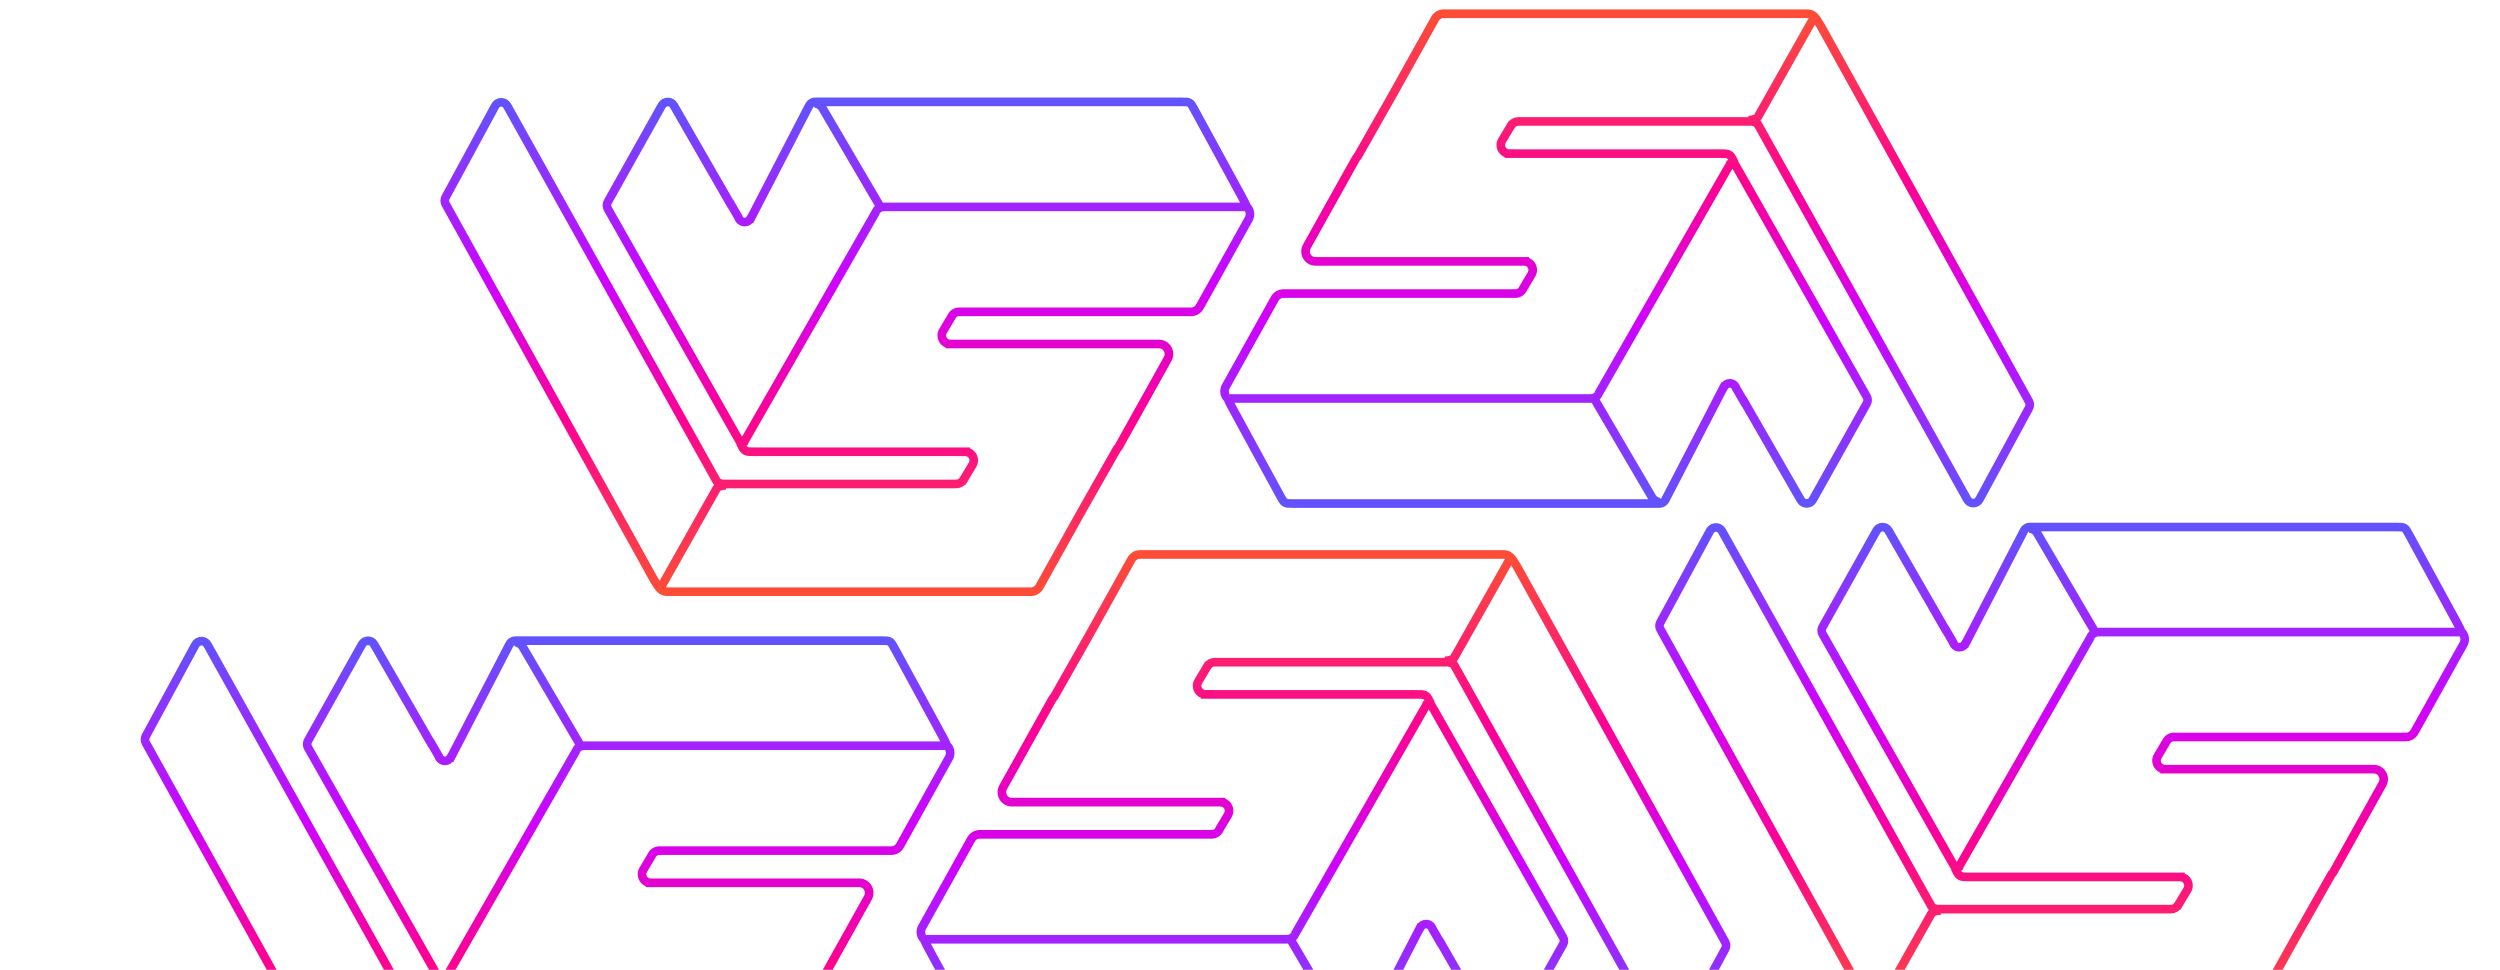 <?xml version="1.0" encoding="UTF-8"?>
<svg width="1276px" height="495px" viewBox="0 0 1276 495" version="1.1" xmlns="http://www.w3.org/2000/svg" xmlns:xlink="http://www.w3.org/1999/xlink">
    <title>Artboard Copy 13</title>
    <defs>
        <linearGradient x1="50%" y1="0%" x2="50%" y2="100%" id="linearGradient-1">
            <stop stop-color="#FD4D36" offset="0%"></stop>
            <stop stop-color="#FC0195" offset="35.416%"></stop>
            <stop stop-color="#CF02FF" offset="63.021%"></stop>
            <stop stop-color="#6153FD" offset="100%"></stop>
        </linearGradient>
    </defs>
    <g id="Artboard-Copy-13" stroke="none" stroke-width="1" fill="none" fill-rule="evenodd">
        <g id="Group-3" transform="translate(74, -307)" stroke="url(#linearGradient-1)" stroke-width="4.41">
            <g id="Group">
                <g id="Vector-2-Copy" transform="translate(396, 590)">
                    <path d="M293.525,-6.3699046e-14 C293.509,-6.3699046e-14 293.497,5.18261636e-05 293.484,0 C293.517,0 293.551,0.001 293.584,0.002 C293.613,0.001 293.644,0.001 293.675,0 C293.634,0 293.592,-6.3699046e-14 293.551,-6.3699046e-14 M293.525,0 L111.816,0 C109.999,0 108.323,0.99 107.431,2.59 L85.615,41.695 L67.958,72.785 C67.584,73.137 67.261,73.548 67.003,74.011 L42.015,118.802 C40.121,122.197 42.546,126.419 46.4,126.419 L149.55,126.419 C149.664,126.414 149.778,126.415 149.893,126.417 C149.914,126.418 149.935,126.418 149.956,126.418 L149.986,126.419 C150.001,126.419 150.015,126.419 150.03,126.419 C150.043,126.419 150.054,126.419 150.067,126.419 L153.207,126.419 L153.207,126.425 C155.493,126.538 157.312,128.448 157.312,130.786 C157.312,131.682 157.045,132.515 156.587,133.208 L152.406,140.249 C151.735,141.78 150.217,142.849 148.453,142.849 C148.35,142.849 148.249,142.846 148.149,142.839 L148.147,142.841 L30.031,142.841 C28.214,142.841 26.538,143.831 25.645,145.431 L0.657,190.223 C-0.601,192.479 0.048,195.09 1.755,196.588 C2.239,198.037 3.252,199.897 4.637,202.438 L28.546,246.31 C29.527,248.109 30.017,249.009 30.845,249.504 C31.674,250 32.688,250 34.715,250 L221.55,250 C221.307,249.973 221.067,249.92 220.833,249.843 C222.361,250.315 224.155,249.72 225,248.09 L254.874,190.393 L254.97,190.393 C255.54,189.351 256.638,188.646 257.9,188.646 C259.438,188.646 260.734,189.693 261.127,191.119 L265.008,197.817 L265.114,197.817 L294.102,248.186 C295.469,250.563 298.872,250.543 300.211,248.15 L327.78,198.948 C328.395,197.853 328.39,196.511 327.772,195.419 L261.706,78.921 C261.626,78.78 261.54,78.648 261.447,78.524 L259.513,75.091 L259.65,74.849 C257.949,71.406 257.352,71.407 252.958,71.411 L252.476,71.411 L252.469,71.421 L146.132,71.421 L146.142,71.397 L145.427,71.397 L145.427,71.396 C145.416,71.396 145.405,71.397 145.394,71.397 L145.378,71.397 L145.362,71.397 C145.348,71.397 145.333,71.397 145.319,71.397 C142.933,71.397 140.998,69.442 140.998,67.03 C140.998,66.13 141.268,65.292 141.73,64.597 L146.292,56.987 L146.324,56.991 C147.093,55.781 148.436,54.978 149.965,54.978 L153.139,54.978 L153.14,54.977 L268.056,54.977 C268.234,54.977 268.413,54.967 268.588,54.948 C271.076,55.141 272.079,56.063 272.27,56.55 L272.283,56.559 L379.111,247.969 C380.468,250.403 383.943,250.381 385.272,247.931 L410.566,201.292 C411.15,200.216 411.145,198.912 410.55,197.841 L303.955,5.589 C303.807,5.325 303.637,5.09 303.445,4.884 C303.306,4.632 303.166,4.392 303.032,4.164 C300.989,0.748 299.459,0 297.302,0 L294.019,0 L294.019,0 C293.939,0 293.859,0 293.776,0 C293.773,0 293.771,0 293.768,0 L293.551,0 M298.742,0.982 C300.384,1.768 299.937,3.527 299.508,4.309 L272.28,52.562 C272.024,53.163 270.522,54.257 267.409,54.257 M190.812,194.051 L257.15,78.331 C257.905,77.293 259.002,74.934 258.226,73.799 M188.645,196.398 L218.247,246.895 C218.572,247.639 220.195,249.236 222.356,249.236 M2.809,196.397 L186.268,196.397 C187.492,196.506 190.05,196.157 190.914,193.886" id="Shape"></path>
                </g>
                <g id="Vector-2-Copy-2" transform="translate(551, 314)">
                    <path d="M293.525,-6.3699046e-14 C293.509,-6.3699046e-14 293.497,5.18261636e-05 293.484,0 C293.517,0 293.551,0.001 293.584,0.002 C293.613,0.001 293.644,0.001 293.675,0 C293.634,0 293.592,-6.3699046e-14 293.551,-6.3699046e-14 M293.525,0 L111.816,0 C109.999,0 108.323,0.99 107.431,2.59 L85.615,41.695 L67.958,72.785 C67.584,73.137 67.261,73.548 67.003,74.011 L42.015,118.802 C40.121,122.197 42.546,126.419 46.4,126.419 L149.55,126.419 C149.664,126.414 149.778,126.415 149.893,126.417 C149.914,126.418 149.935,126.418 149.956,126.418 L149.986,126.419 C150.001,126.419 150.015,126.419 150.03,126.419 C150.043,126.419 150.054,126.419 150.067,126.419 L153.207,126.419 L153.207,126.425 C155.493,126.538 157.312,128.448 157.312,130.786 C157.312,131.682 157.045,132.515 156.587,133.208 L152.406,140.249 C151.735,141.78 150.217,142.849 148.453,142.849 C148.35,142.849 148.249,142.846 148.149,142.839 L148.147,142.841 L30.031,142.841 C28.214,142.841 26.538,143.831 25.645,145.431 L0.657,190.223 C-0.601,192.479 0.048,195.09 1.755,196.588 C2.239,198.037 3.252,199.897 4.637,202.438 L28.546,246.31 C29.527,248.109 30.017,249.009 30.845,249.504 C31.674,250 32.688,250 34.715,250 L221.55,250 C221.307,249.973 221.067,249.92 220.833,249.843 C222.361,250.315 224.155,249.72 225,248.09 L254.874,190.393 L254.97,190.393 C255.54,189.351 256.638,188.646 257.9,188.646 C259.438,188.646 260.734,189.693 261.127,191.119 L265.008,197.817 L265.114,197.817 L294.102,248.186 C295.469,250.563 298.872,250.543 300.211,248.15 L327.78,198.948 C328.395,197.853 328.39,196.511 327.772,195.419 L261.706,78.921 C261.626,78.78 261.54,78.648 261.447,78.524 L259.513,75.091 L259.65,74.849 C257.949,71.406 257.352,71.407 252.958,71.411 L252.476,71.411 L252.469,71.421 L146.132,71.421 L146.142,71.397 L145.427,71.397 L145.427,71.396 C145.416,71.396 145.405,71.397 145.394,71.397 L145.378,71.397 L145.362,71.397 C145.348,71.397 145.333,71.397 145.319,71.397 C142.933,71.397 140.998,69.442 140.998,67.03 C140.998,66.13 141.268,65.292 141.73,64.597 L146.292,56.987 L146.324,56.991 C147.093,55.781 148.436,54.978 149.965,54.978 L153.139,54.978 L153.14,54.977 L268.056,54.977 C268.234,54.977 268.413,54.967 268.588,54.948 C271.076,55.141 272.079,56.063 272.27,56.55 L272.283,56.559 L379.111,247.969 C380.468,250.403 383.943,250.381 385.272,247.931 L410.566,201.292 C411.15,200.216 411.145,198.912 410.55,197.841 L303.955,5.589 C303.807,5.325 303.637,5.09 303.445,4.884 C303.306,4.632 303.166,4.392 303.032,4.164 C300.989,0.748 299.459,0 297.302,0 L294.019,0 L294.019,0 C293.939,0 293.859,0 293.776,0 C293.773,0 293.771,0 293.768,0 L293.551,0 M298.742,0.982 C300.384,1.768 299.937,3.527 299.508,4.309 L272.28,52.562 C272.024,53.163 270.522,54.257 267.409,54.257 M190.812,194.051 L257.15,78.331 C257.905,77.293 259.002,74.934 258.226,73.799 M188.645,196.398 L218.247,246.895 C218.572,247.639 220.195,249.236 222.356,249.236 M2.809,196.397 L186.268,196.397 C187.492,196.506 190.05,196.157 190.914,193.886" id="Shape"></path>
                </g>
                <g id="Vector-2-Copy-3" transform="translate(358.5, 484) rotate(-180) translate(-358.5, -484) translate(153, 359)">
                    <path d="M293.525,-6.3699046e-14 C293.509,-6.3699046e-14 293.497,5.18261636e-05 293.484,0 C293.517,0 293.551,0.001 293.584,0.002 C293.613,0.001 293.644,0.001 293.675,0 C293.634,0 293.592,-6.3699046e-14 293.551,-6.3699046e-14 M293.525,0 L111.816,0 C109.999,0 108.323,0.99 107.431,2.59 L85.615,41.695 L67.958,72.785 C67.584,73.137 67.261,73.548 67.003,74.011 L42.015,118.802 C40.121,122.197 42.546,126.419 46.4,126.419 L149.55,126.419 C149.664,126.414 149.778,126.415 149.893,126.417 C149.914,126.418 149.935,126.418 149.956,126.418 L149.986,126.419 C150.001,126.419 150.015,126.419 150.03,126.419 C150.043,126.419 150.054,126.419 150.067,126.419 L153.207,126.419 L153.207,126.425 C155.493,126.538 157.312,128.448 157.312,130.786 C157.312,131.682 157.045,132.515 156.587,133.208 L152.406,140.249 C151.735,141.78 150.217,142.849 148.453,142.849 C148.35,142.849 148.249,142.846 148.149,142.839 L148.147,142.841 L30.031,142.841 C28.214,142.841 26.538,143.831 25.645,145.431 L0.657,190.223 C-0.601,192.479 0.048,195.09 1.755,196.588 C2.239,198.037 3.252,199.897 4.637,202.438 L28.546,246.31 C29.527,248.109 30.017,249.009 30.845,249.504 C31.674,250 32.688,250 34.715,250 L221.55,250 C221.307,249.973 221.067,249.92 220.833,249.843 C222.361,250.315 224.155,249.72 225,248.09 L254.874,190.393 L254.97,190.393 C255.54,189.351 256.638,188.646 257.9,188.646 C259.438,188.646 260.734,189.693 261.127,191.119 L265.008,197.817 L265.114,197.817 L294.102,248.186 C295.469,250.563 298.872,250.543 300.211,248.15 L327.78,198.948 C328.395,197.853 328.39,196.511 327.772,195.419 L261.706,78.921 C261.626,78.78 261.54,78.648 261.447,78.524 L259.513,75.091 L259.65,74.849 C257.949,71.406 257.352,71.407 252.958,71.411 L252.476,71.411 L252.469,71.421 L146.132,71.421 L146.142,71.397 L145.427,71.397 L145.427,71.396 C145.416,71.396 145.405,71.397 145.394,71.397 L145.378,71.397 L145.362,71.397 C145.348,71.397 145.333,71.397 145.319,71.397 C142.933,71.397 140.998,69.442 140.998,67.03 C140.998,66.13 141.268,65.292 141.73,64.597 L146.292,56.987 L146.324,56.991 C147.093,55.781 148.436,54.978 149.965,54.978 L153.139,54.978 L153.14,54.977 L268.056,54.977 C268.234,54.977 268.413,54.967 268.588,54.948 C271.076,55.141 272.079,56.063 272.27,56.55 L272.283,56.559 L379.111,247.969 C380.468,250.403 383.943,250.381 385.272,247.931 L410.566,201.292 C411.15,200.216 411.145,198.912 410.55,197.841 L303.955,5.589 C303.807,5.325 303.637,5.09 303.445,4.884 C303.306,4.632 303.166,4.392 303.032,4.164 C300.989,0.748 299.459,0 297.302,0 L294.019,0 L294.019,0 C293.939,0 293.859,0 293.776,0 C293.773,0 293.771,0 293.768,0 L293.551,0 M298.742,0.982 C300.384,1.768 299.937,3.527 299.508,4.309 L272.28,52.562 C272.024,53.163 270.522,54.257 267.409,54.257 M190.812,194.051 L257.15,78.331 C257.905,77.293 259.002,74.934 258.226,73.799 M188.645,196.398 L218.247,246.895 C218.572,247.639 220.195,249.236 222.356,249.236 M2.809,196.397 L186.268,196.397 C187.492,196.506 190.05,196.157 190.914,193.886" id="Shape"></path>
                </g>
                <g id="Vector-2-Copy-5" transform="translate(978.5, 701) rotate(-180) translate(-978.5, -701) translate(773, 576)">
                    <path d="M293.525,-6.3699046e-14 C293.509,-6.3699046e-14 293.497,5.18261636e-05 293.484,0 C293.517,0 293.551,0.001 293.584,0.002 C293.613,0.001 293.644,0.001 293.675,0 C293.634,0 293.592,-6.3699046e-14 293.551,-6.3699046e-14 M293.525,0 L111.816,0 C109.999,0 108.323,0.99 107.431,2.59 L85.615,41.695 L67.958,72.785 C67.584,73.137 67.261,73.548 67.003,74.011 L42.015,118.802 C40.121,122.197 42.546,126.419 46.4,126.419 L149.55,126.419 C149.664,126.414 149.778,126.415 149.893,126.417 C149.914,126.418 149.935,126.418 149.956,126.418 L149.986,126.419 C150.001,126.419 150.015,126.419 150.03,126.419 C150.043,126.419 150.054,126.419 150.067,126.419 L153.207,126.419 L153.207,126.425 C155.493,126.538 157.312,128.448 157.312,130.786 C157.312,131.682 157.045,132.515 156.587,133.208 L152.406,140.249 C151.735,141.78 150.217,142.849 148.453,142.849 C148.35,142.849 148.249,142.846 148.149,142.839 L148.147,142.841 L30.031,142.841 C28.214,142.841 26.538,143.831 25.645,145.431 L0.657,190.223 C-0.601,192.479 0.048,195.09 1.755,196.588 C2.239,198.037 3.252,199.897 4.637,202.438 L28.546,246.31 C29.527,248.109 30.017,249.009 30.845,249.504 C31.674,250 32.688,250 34.715,250 L221.55,250 C221.307,249.973 221.067,249.92 220.833,249.843 C222.361,250.315 224.155,249.72 225,248.09 L254.874,190.393 L254.97,190.393 C255.54,189.351 256.638,188.646 257.9,188.646 C259.438,188.646 260.734,189.693 261.127,191.119 L265.008,197.817 L265.114,197.817 L294.102,248.186 C295.469,250.563 298.872,250.543 300.211,248.15 L327.78,198.948 C328.395,197.853 328.39,196.511 327.772,195.419 L261.706,78.921 C261.626,78.78 261.54,78.648 261.447,78.524 L259.513,75.091 L259.65,74.849 C257.949,71.406 257.352,71.407 252.958,71.411 L252.476,71.411 L252.469,71.421 L146.132,71.421 L146.142,71.397 L145.427,71.397 L145.427,71.396 C145.416,71.396 145.405,71.397 145.394,71.397 L145.378,71.397 L145.362,71.397 C145.348,71.397 145.333,71.397 145.319,71.397 C142.933,71.397 140.998,69.442 140.998,67.03 C140.998,66.13 141.268,65.292 141.73,64.597 L146.292,56.987 L146.324,56.991 C147.093,55.781 148.436,54.978 149.965,54.978 L153.139,54.978 L153.14,54.977 L268.056,54.977 C268.234,54.977 268.413,54.967 268.588,54.948 C271.076,55.141 272.079,56.063 272.27,56.55 L272.283,56.559 L379.111,247.969 C380.468,250.403 383.943,250.381 385.272,247.931 L410.566,201.292 C411.15,200.216 411.145,198.912 410.55,197.841 L303.955,5.589 C303.807,5.325 303.637,5.09 303.445,4.884 C303.306,4.632 303.166,4.392 303.032,4.164 C300.989,0.748 299.459,0 297.302,0 L294.019,0 L294.019,0 C293.939,0 293.859,0 293.776,0 C293.773,0 293.771,0 293.768,0 L293.551,0 M298.742,0.982 C300.384,1.768 299.937,3.527 299.508,4.309 L272.28,52.562 C272.024,53.163 270.522,54.257 267.409,54.257 M190.812,194.051 L257.15,78.331 C257.905,77.293 259.002,74.934 258.226,73.799 M188.645,196.398 L218.247,246.895 C218.572,247.639 220.195,249.236 222.356,249.236 M2.809,196.397 L186.268,196.397 C187.492,196.506 190.05,196.157 190.914,193.886" id="Shape"></path>
                </g>
                <g id="Vector-2-Copy-4" transform="translate(205.5, 759) rotate(-180) translate(-205.5, -759) translate(0, 634)">
                    <path d="M293.525,-6.3699046e-14 C293.509,-6.3699046e-14 293.497,5.18261636e-05 293.484,0 C293.517,0 293.551,0.001 293.584,0.002 C293.613,0.001 293.644,0.001 293.675,0 C293.634,0 293.592,-6.3699046e-14 293.551,-6.3699046e-14 M293.525,0 L111.816,0 C109.999,0 108.323,0.99 107.431,2.59 L85.615,41.695 L67.958,72.785 C67.584,73.137 67.261,73.548 67.003,74.011 L42.015,118.802 C40.121,122.197 42.546,126.419 46.4,126.419 L149.55,126.419 C149.664,126.414 149.778,126.415 149.893,126.417 C149.914,126.418 149.935,126.418 149.956,126.418 L149.986,126.419 C150.001,126.419 150.015,126.419 150.03,126.419 C150.043,126.419 150.054,126.419 150.067,126.419 L153.207,126.419 L153.207,126.425 C155.493,126.538 157.312,128.448 157.312,130.786 C157.312,131.682 157.045,132.515 156.587,133.208 L152.406,140.249 C151.735,141.78 150.217,142.849 148.453,142.849 C148.35,142.849 148.249,142.846 148.149,142.839 L148.147,142.841 L30.031,142.841 C28.214,142.841 26.538,143.831 25.645,145.431 L0.657,190.223 C-0.601,192.479 0.048,195.09 1.755,196.588 C2.239,198.037 3.252,199.897 4.637,202.438 L28.546,246.31 C29.527,248.109 30.017,249.009 30.845,249.504 C31.674,250 32.688,250 34.715,250 L221.55,250 C221.307,249.973 221.067,249.92 220.833,249.843 C222.361,250.315 224.155,249.72 225,248.09 L254.874,190.393 L254.97,190.393 C255.54,189.351 256.638,188.646 257.9,188.646 C259.438,188.646 260.734,189.693 261.127,191.119 L265.008,197.817 L265.114,197.817 L294.102,248.186 C295.469,250.563 298.872,250.543 300.211,248.15 L327.78,198.948 C328.395,197.853 328.39,196.511 327.772,195.419 L261.706,78.921 C261.626,78.78 261.54,78.648 261.447,78.524 L259.513,75.091 L259.65,74.849 C257.949,71.406 257.352,71.407 252.958,71.411 L252.476,71.411 L252.469,71.421 L146.132,71.421 L146.142,71.397 L145.427,71.397 L145.427,71.396 C145.416,71.396 145.405,71.397 145.394,71.397 L145.378,71.397 L145.362,71.397 C145.348,71.397 145.333,71.397 145.319,71.397 C142.933,71.397 140.998,69.442 140.998,67.03 C140.998,66.13 141.268,65.292 141.73,64.597 L146.292,56.987 L146.324,56.991 C147.093,55.781 148.436,54.978 149.965,54.978 L153.139,54.978 L153.14,54.977 L268.056,54.977 C268.234,54.977 268.413,54.967 268.588,54.948 C271.076,55.141 272.079,56.063 272.27,56.55 L272.283,56.559 L379.111,247.969 C380.468,250.403 383.943,250.381 385.272,247.931 L410.566,201.292 C411.15,200.216 411.145,198.912 410.55,197.841 L303.955,5.589 C303.807,5.325 303.637,5.09 303.445,4.884 C303.306,4.632 303.166,4.392 303.032,4.164 C300.989,0.748 299.459,0 297.302,0 L294.019,0 L294.019,0 C293.939,0 293.859,0 293.776,0 C293.773,0 293.771,0 293.768,0 L293.551,0 M298.742,0.982 C300.384,1.768 299.937,3.527 299.508,4.309 L272.28,52.562 C272.024,53.163 270.522,54.257 267.409,54.257 M190.812,194.051 L257.15,78.331 C257.905,77.293 259.002,74.934 258.226,73.799 M188.645,196.398 L218.247,246.895 C218.572,247.639 220.195,249.236 222.356,249.236 M2.809,196.397 L186.268,196.397 C187.492,196.506 190.05,196.157 190.914,193.886" id="Shape"></path>
                </g>
            </g>
        </g>
    </g>
</svg>